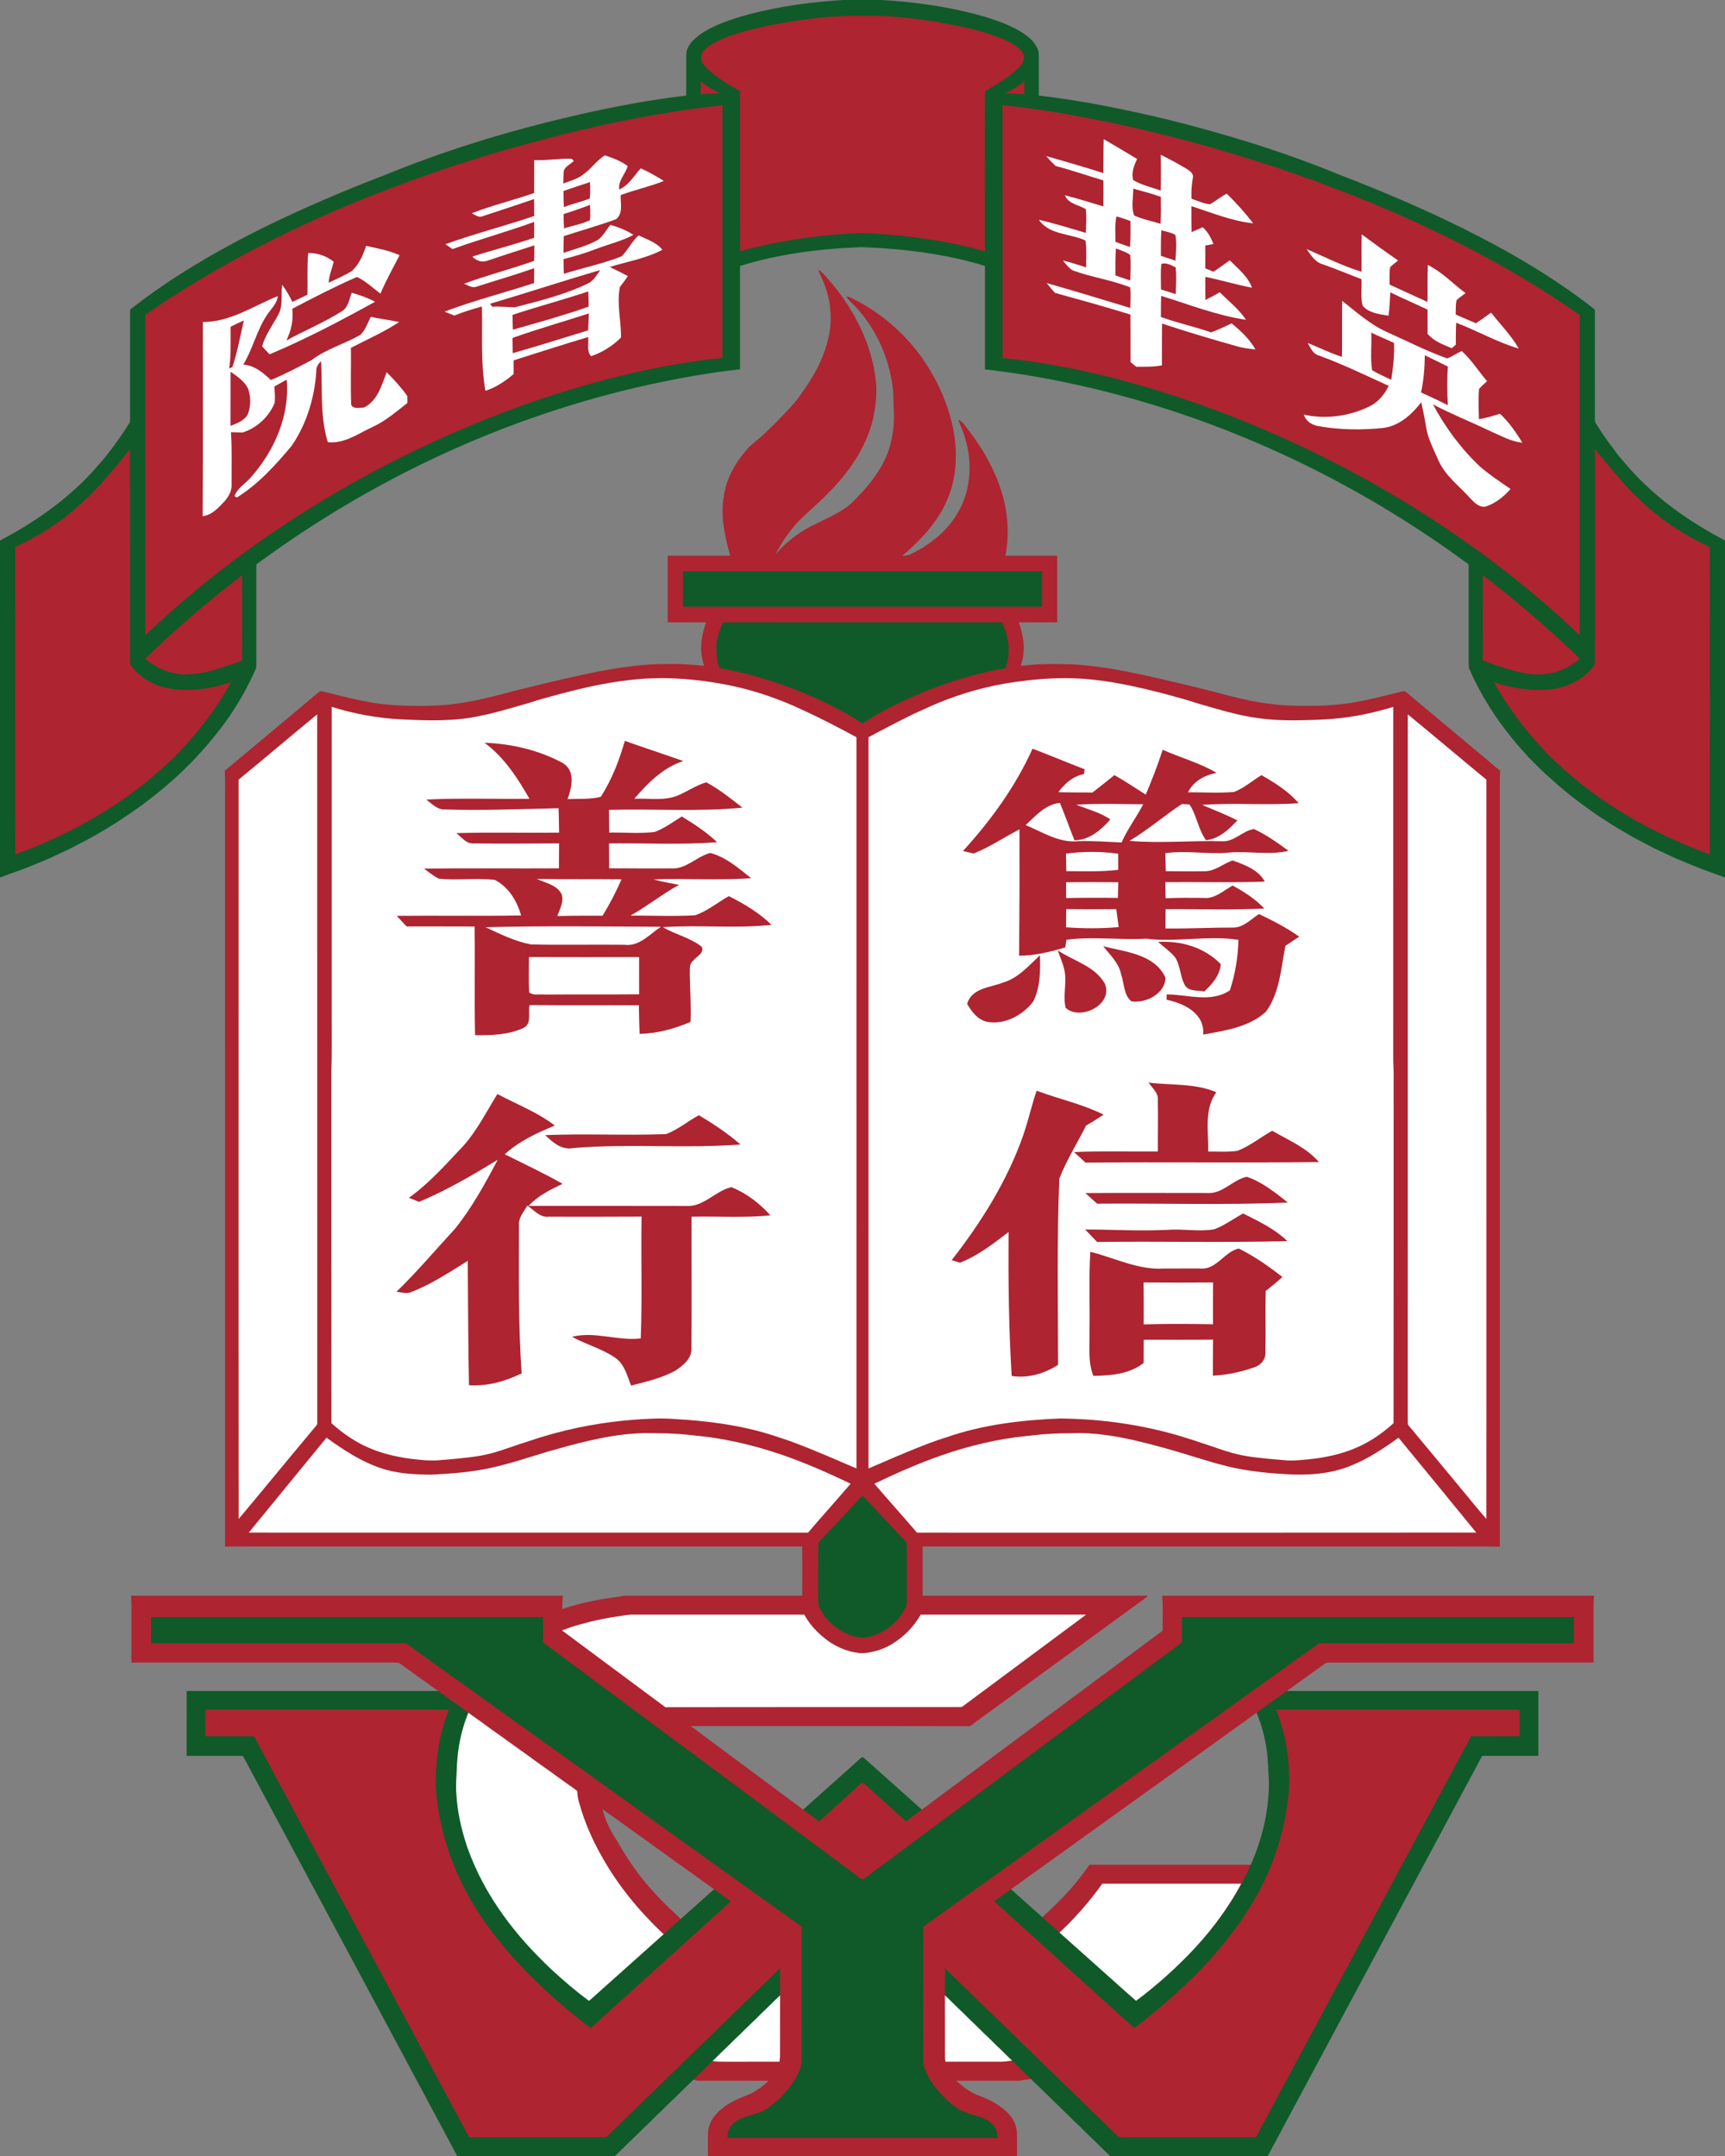 <?xml version="1.0" encoding="utf-8"?>
<!-- Generator: Adobe Illustrator 16.0.0, SVG Export Plug-In . SVG Version: 6.00 Build 0)  -->
<!DOCTYPE svg PUBLIC "-//W3C//DTD SVG 1.1//EN" "http://www.w3.org/Graphics/SVG/1.1/DTD/svg11.dtd">
<svg version="1.1" xmlns="http://www.w3.org/2000/svg" xmlns:xlink="http://www.w3.org/1999/xlink" x="0px" y="0px" width="200px"
	 height="250px" viewBox="0 0 200 250" enable-background="new 0 0 200 250" xml:space="preserve">
<rect x="0" y="0" width="200" height="250" fill="#808080" stroke="none"/>
<g id="Layer_1">
	<g>
		<g>
			<path fill="#AE2431" d="M72.352,185.027h60.742c-0.498,0.479-1.099,0.836-1.646,1.257c-6.087,4.446-12.173,8.896-18.259,13.341
				c-0.258,0.176-0.484,0.406-0.771,0.533c-11.421-0.027-22.846,0.003-34.269-0.016c-0.725-0.037-1.399,0.272-2.074,0.49
				c-1.257,0.457-2.452,1.102-3.487,1.952c-0.773,0.656-1.504,1.394-1.994,2.289c-0.557,0.937-0.857,2.017-0.902,3.101
				c-0.076,1.647,0.516,3.252,1.332,4.657c0.586,0.903,1.095,1.854,1.686,2.754c1.546,2.462,3.518,4.626,5.654,6.585
				c1.942,1.95,4.036,3.776,6.4,5.2c1.586,0.959,3.308,1.315,5.079,1.86c0.254,0.076,0.493,0.051,0.755,0.1
				c6.11-0.005,12.221-0.011,18.333,0.003c0.204-0.026,0.4,0.014,0.6-0.04c1.426-0.423,2.816-0.585,4.134-1.273
				c2.62-1.37,4.917-3.278,7.024-5.334c0.566-0.594,1.207-1.113,1.771-1.709c1.429-1.387,2.728-2.909,3.858-4.547
				c7.025-0.006,14.052-0.004,21.078,0c-1.211,3.138-2.955,6.055-5.023,8.701c-3.028,3.879-6.669,7.237-10.539,10.262
				c-0.548,0.437-1.152,0.796-1.739,1.18c-2.276,1.432-4.649,2.736-7.179,3.664c-1.113,0.415-2.25,0.771-3.408,1.033
				c-0.406,0.095-0.826,0.093-1.23,0.199H80.864c-0.464-0.137-0.935-0.238-1.405-0.348c-3.125-0.808-6.076-2.186-8.835-3.846
				c-1.084-0.676-2.196-1.32-3.187-2.133c-3.313-2.614-6.454-5.471-9.176-8.704c-1.957-2.334-3.691-4.87-5.031-7.61
				c-0.342-0.665-0.604-1.365-0.911-2.046c-0.557-1.431-1.034-2.894-1.371-4.394c-0.374-1.58-0.562-3.194-0.756-4.804v-0.028
				c0.038-0.603,0.063-1.205,0.086-1.81c0.146-3.431,1.093-6.849,2.879-9.792c1.248-2.09,2.914-3.917,4.836-5.404
				c1.73-1.362,3.686-2.418,5.725-3.235c2.595-1.03,5.339-1.658,8.11-1.972C72.006,185.12,72.178,185.07,72.352,185.027z"/>
		</g>
	</g>
</g>
<g id="Layer_2">
	<path fill="#FFFFFF" d="M109.521,231.25c1.961-0.47,3.83-0.721,5.631-1.62c0.608-0.34,1.209-0.688,1.81-1.03
		c1.08-0.67,2.14-1.39,3.14-2.18c0.812-0.59,1.551-1.27,2.312-1.93c2.007-1.82,3.817-3.86,5.387-6.061c5.37-0.01,10.74,0,16.11,0
		c-1.67,3.131-3.84,5.98-6.311,8.53c-0.721,0.71-1.41,1.44-2.17,2.11c-1.261,1.17-2.609,2.25-3.971,3.31
		c-1.37,1.03-2.76,2.04-4.229,2.931c-0.771,0.51-1.592,0.92-2.4,1.359c-0.87,0.38-1.721,0.79-2.62,1.09
		c-1.46,0.521-2.97,0.87-4.489,1.12c-0.58,0.07-1.15,0.2-1.729,0.19c-9.671,0-19.33,0-29,0c-1.26-0.012-2.53,0.02-3.8-0.012
		c-1.14-0.108-2.28-0.34-3.4-0.59c-0.7-0.17-1.4-0.35-2.08-0.6c-0.94-0.28-1.82-0.7-2.71-1.09c-2.42-1.16-4.62-2.721-6.77-4.32
		c-1.36-1.061-2.71-2.15-3.99-3.32c-0.83-0.72-1.58-1.51-2.36-2.279c-2.94-3.051-5.46-6.551-7.16-10.439
		c-0.17-0.41-0.33-0.811-0.5-1.22c-1.01-2.681-1.58-5.54-1.55-8.41c0.11-1.351,0.08-2.72,0.34-4.06c0.44-2.642,1.46-5.211,3.11-7.33
		c0.35-0.41,0.69-0.842,1.04-1.24c1.09-1.131,2.3-2.15,3.63-2.971c0.7-0.471,1.45-0.819,2.18-1.221c0.47-0.229,0.95-0.41,1.42-0.619
		c0.59-0.271,1.21-0.439,1.81-0.671c0.77-0.27,1.56-0.438,2.34-0.659c1.05-0.24,2.1-0.461,3.17-0.601
		c0.57-0.069,1.14-0.21,1.72-0.188c17.5,0,34.99-0.012,52.49,0c-4.78,3.56-9.56,7.108-14.34,10.658
		c-0.14,0.092-0.32,0.03-0.47,0.062c-11.26,0-22.53-0.011-33.8,0.01c-1.66,0.17-3.27,0.681-4.76,1.42c-2.23,1.12-4.2,2.94-5.12,5.29
		c-0.53,1.43-0.72,3.05-0.24,4.521c0.59,2.108,1.48,4.14,2.56,6.039c1.83,3.301,4.24,6.239,6.96,8.84
		c1.01,0.931,2.04,1.841,3.16,2.641c0.68,0.561,1.43,1.029,2.16,1.521c0.5,0.328,1.04,0.608,1.56,0.92
		c1.58,0.93,3.144,1.395,5,1.848c0.81,0.24,1.62,0.29,2.48,0.25"/>
</g>
<g id="Layer_3">
	<g>
		<path fill="#AE2431" d="M94.876,31.32h0.125c0.435,0.369,0.805,0.81,1.182,1.237c2.465,2.86,4.353,6.285,5.117,10.003
			c0.151,0.847,0.29,1.699,0.31,2.561c0.004,2.22-0.474,4.451-1.468,6.441c-0.902,1.915-2.216,3.606-3.654,5.147
			c-0.711,0.716-1.409,1.447-2.175,2.105c-0.517,0.442-0.995,0.925-1.489,1.391c-1.209,1.175-2.127,2.606-2.93,4.079
			c1.185-1.365,2.635-2.503,4.247-3.321c1.414-0.69,2.874-1.319,4.151-2.252c0.677-0.544,1.251-1.201,1.844-1.834
			c1.405-1.562,2.594-3.379,3.124-5.433c0.349-1.401,0.468-2.864,0.345-4.302c-0.037-0.753,0-1.51-0.106-2.258
			c-0.431-3.481-1.966-6.829-4.37-9.39c-0.35-0.363-0.763-0.68-1.019-1.122c0.21,0.009,0.407,0.089,0.595,0.181
			c3.915,1.896,7.236,5.002,9.37,8.795c0.763,1.312,1.368,2.708,1.851,4.146c0.605,1.863,0.969,3.821,0.887,5.785
			c-0.022,1.265-0.246,2.522-0.629,3.727c-0.455,1.331-1.117,2.591-1.969,3.711c-1.027,1.403-2.294,2.609-3.613,3.733
			c0.315-0.02,0.652-0.004,0.94-0.164c1.489-0.716,2.884-1.656,4.026-2.856c1.099-1.139,1.927-2.539,2.393-4.051
			c0.473-1.566,0.564-3.238,0.331-4.854c-0.151-0.882-0.369-1.753-0.683-2.591c-0.162-0.419-0.349-0.827-0.51-1.245
			c0.523,0.163,0.787,0.682,1.112,1.081c1.869,2.429,3.414,5.164,4.166,8.152c0.519,2.127,0.618,4.365,0.194,6.518
			c2.002,0.008,4.004-0.002,6.005,0.004c0.002,2.573,0.002,5.146,0,7.718c-1.483,0.005-2.966-0.006-4.449,0.004
			c0.372,1.099,0.651,2.253,0.556,3.423c-0.037,0.549-0.174,1.084-0.312,1.615c0.628-0.052,1.255-0.132,1.886-0.164
			c1.23-0.065,2.465-0.045,3.698-0.02c3.373,0.136,6.69,0.818,9.976,1.549c2.103,0.48,4.196,0.994,6.291,1.506
			c2.396,0.641,4.801,1.294,7.273,1.571c1.804,0.232,3.626,0.211,5.441,0.187c1.205-0.039,2.41-0.136,3.603-0.312
			c2-0.315,3.96-0.831,5.922-1.32c0.154-0.028,0.335-0.106,0.479-0.003c0.393,0.28,0.744,0.614,1.117,0.922
			c2.726,2.274,5.444,4.556,8.17,6.83c0.569,0.471,1.123,0.964,1.709,1.419v0.024c-0.065,1.001-0.037,2.004-0.041,3.007
			c0,28.982,0,57.965,0,86.948c-2.293-0.062-4.586-0.012-6.879-0.027c-20.014,0-40.026-0.002-60.039,0c-0.004,1.867,0,3.732,0,5.6
			c-0.006,0.609,0.029,1.221-0.025,1.83c-0.042,0.184-0.143,0.35-0.229,0.518c-0.785,1.385-1.953,2.541-3.308,3.373
			c-0.95,0.582-2.034,0.914-3.138,1.041h-0.564c-1.588-0.148-3.096-0.844-4.298-1.879c-0.941-0.779-1.75-1.729-2.295-2.828
			c-0.134-0.304-0.092-0.654-0.11-0.973c0.01-2.227,0.006-4.453,0.004-6.68c-21.066-0.002-42.132,0-63.199-0.002
			c-1.239,0.01-2.48-0.022-3.719,0.024c-0.002-28.995,0-57.989-0.001-86.984c-0.008-0.991,0.034-1.982-0.04-2.971v-0.022
			c0.467-0.359,0.909-0.749,1.361-1.125c2.841-2.373,5.678-4.75,8.518-7.122c0.373-0.308,0.724-0.642,1.118-0.922
			c0.144-0.104,0.323-0.025,0.479,0.003c1.962,0.489,3.922,1.005,5.922,1.32c1.129,0.167,2.269,0.262,3.41,0.306
			c1.999,0.039,4.007,0.055,5.99-0.226c2.913-0.35,5.712-1.263,8.56-1.926c2.585-0.633,5.174-1.258,7.786-1.772
			c2.785-0.544,5.612-0.955,8.457-0.904c1.326-0.034,2.648,0.066,3.966,0.204c-0.089-0.333-0.17-0.669-0.235-1.008
			c-0.256-1.357,0.035-2.744,0.479-4.03c-1.483-0.01-2.966,0.001-4.449-0.004c-0.001-2.573-0.002-5.146,0-7.718
			c2.413-0.005,4.826,0.003,7.239-0.003c-0.212-0.828-0.443-1.651-0.587-2.494c-0.384-1.763-0.403-3.616,0.043-5.369
			c0.473-1.788,1.488-3.393,2.741-4.738c0.489-0.475,1.04-0.878,1.545-1.335c0.809-0.75,1.599-1.521,2.357-2.321
			c0.664-0.725,1.374-1.416,1.936-2.227c0.655-0.894,1.266-1.821,1.812-2.786c0.885-1.6,1.53-3.35,1.752-5.17
			c0.167-1.639-0.025-3.323-0.613-4.865C95.42,32.517,95.127,31.927,94.876,31.32z"/>
	</g>
	<path fill="#0F5A28" d="M97.82,0h4.36c3.29,0.19,6.57,0.61,9.78,1.36c1.43,0.33,2.84,0.74,4.22,1.26c1.141,0.46,2.28,1,3.221,1.82
		c0.38,0.33,0.68,0.74,0.89,1.19c0.15,0.33,0.14,0.7,0.15,1.05c0,1.47,0,2.93,0,4.4c5.06,0.59,10.05,1.61,15,2.8
		c6.739,1.68,13.399,3.72,19.829,6.37c4.79,1.84,9.521,3.85,14.131,6.12c5.409,2.68,10.68,5.73,15.439,9.47
		c0.141,0.13,0.04,0.35,0.08,0.52c-0.01,3.73,0,7.47,0,11.2c0,0.47-0.04,0.95,0.03,1.42c0.64,1,1.29,2,2.02,2.93
		c0.44,0.62,0.91,1.22,1.42,1.78c2.74,3.27,6.17,5.9,9.86,8.02c0.57,0.35,1.18,0.63,1.75,0.98v39.03h-0.1
		c-1.21-0.47-2.45-0.86-3.65-1.37c-0.75-0.32-1.51-0.61-2.25-0.95c-0.7-0.34-1.41-0.65-2.1-0.98c-0.881-0.46-1.761-0.91-2.62-1.38
		c-0.78-0.47-1.59-0.91-2.36-1.4c-0.88-0.58-1.8-1.12-2.64-1.76c-1.561-1.1-3.061-2.29-4.471-3.58c-0.89-0.76-1.699-1.6-2.52-2.43
		c-0.63-0.71-1.29-1.39-1.87-2.13c-2.03-2.45-3.729-5.16-5.02-8.06c-0.12-0.25-0.11-0.53-0.12-0.8c0-3.81,0-7.62,0-11.43
		c-11.55-8.54-24.601-15.07-38.4-19.05c-5.79-1.66-11.7-2.89-17.68-3.57c-0.01-4,0.01-7.99,0-11.99c-3.94-1.22-8.05-1.81-12.16-2.08
		c-0.91-0.03-1.81-0.14-2.72-0.08c-4.57,0.2-9.14,0.8-13.52,2.16c-0.01,4,0.01,7.99,0,11.98c-3.45,0.38-6.87,0.99-10.27,1.72
		C59,48.13,43.32,55.4,29.72,65.45c0,3.8,0,7.59,0,11.39c-0.02,0.25,0.02,0.52-0.08,0.76c-0.68,1.52-1.45,3-2.35,4.4
		c-0.96,1.57-2.1,3.01-3.28,4.41c-0.77,0.86-1.54,1.74-2.38,2.54c-0.66,0.7-1.41,1.32-2.12,1.96c-0.65,0.6-1.36,1.12-2.04,1.68
		c-1.56,1.21-3.2,2.32-4.88,3.36c-0.66,0.38-1.32,0.77-1.97,1.15c-0.79,0.42-1.58,0.82-2.37,1.24c-0.65,0.33-1.34,0.62-2.01,0.95
		c-0.8,0.39-1.64,0.7-2.46,1.05c-1.21,0.52-2.47,0.9-3.68,1.38H0V62.7c0.16-0.12,0.34-0.21,0.52-0.3c3.08-1.65,6-3.64,8.56-6.04
		c1.12-1.02,2.1-2.17,3.09-3.31c1-1.26,1.93-2.57,2.79-3.93c0.15-0.15,0.1-0.37,0.12-0.56c0-4.07,0-8.14,0-12.2
		c0.03-0.17-0.05-0.39,0.08-0.52c2.38-1.86,4.88-3.57,7.48-5.13c1.68-1.04,3.42-1.98,5.16-2.92c4.35-2.28,8.85-4.3,13.4-6.15
		c1.48-0.61,2.99-1.15,4.47-1.77c7.01-2.8,14.26-4.95,21.62-6.62c4.05-0.91,8.14-1.69,12.27-2.17c0-1.47,0-2.93,0-4.4
		c0.01-0.35,0-0.72,0.15-1.05c0.21-0.45,0.51-0.86,0.9-1.19c0.64-0.56,1.38-1,2.15-1.36c1.34-0.63,2.76-1.06,4.19-1.45
		C90.5,0.71,94.16,0.21,97.82,0z"/>
	<g>
		<g>
			<path fill="#0F5A28" d="M21.64,196.08h33.983c-1.717,2.643-2.556,5.787-2.657,8.919c-0.029,0.961-0.139,1.922-0.063,2.885
				c0.107,2.183,0.601,4.329,1.302,6.392c0.987,2.759,2.385,5.365,4.099,7.74c1.646,2.315,3.577,4.414,5.639,6.362
				c1.393,1.279,2.825,2.521,4.354,3.636c10.358-9.269,20.734-18.517,31.094-27.783c0.18-0.153,0.334-0.348,0.549-0.453
				c0.121-0.058,0.219,0.074,0.31,0.133c8.959,8.014,17.932,16.017,26.895,24.027c1.53,1.351,3.033,2.734,4.578,4.071
				c2.41-1.817,4.672-3.831,6.734-6.036c1.749-1.873,3.32-3.914,4.661-6.098c1.416-2.364,2.589-4.893,3.271-7.57
				c0.342-1.261,0.549-2.556,0.662-3.856c0.065-0.884,0.107-1.772,0.023-2.656c-0.061-1.208-0.09-2.424-0.333-3.612
				c-0.382-2.162-1.179-4.248-2.358-6.102h33.977v7.52c-2.172,0.004-4.342-0.005-6.515,0.004
				c-8.29,15.463-16.575,30.929-24.858,46.396h-18.285c-0.659-0.655-1.344-1.284-1.992-1.948c-0.68-0.614-1.299-1.29-1.977-1.905
				c-1.363-1.356-2.762-2.678-4.125-4.033c-0.693-0.625-1.32-1.319-2.016-1.945c-0.801-0.813-1.644-1.582-2.443-2.396
				c-0.733-0.666-1.404-1.396-2.138-2.062c-0.79-0.81-1.631-1.569-2.422-2.378c-0.718-0.655-1.38-1.368-2.098-2.021
				c-0.791-0.811-1.632-1.569-2.423-2.377c-0.733-0.666-1.403-1.397-2.137-2.063c-0.729-0.751-1.51-1.45-2.242-2.199
				c-0.91-0.854-1.779-1.747-2.688-2.603c-2.781,2.689-5.547,5.396-8.319,8.095c-0.626,0.573-1.199,1.202-1.83,1.771
				c-0.78,0.793-1.605,1.541-2.382,2.336c-0.771,0.709-1.489,1.473-2.26,2.182c-0.749,0.771-1.551,1.488-2.3,2.259
				c-0.736,0.677-1.423,1.403-2.159,2.082c-0.77,0.79-1.591,1.528-2.361,2.317c-0.771,0.709-1.489,1.473-2.26,2.182
				c-0.708,0.732-1.47,1.41-2.18,2.141c-0.899,0.842-1.759,1.726-2.657,2.569h-18.28c-7.913-14.806-15.856-29.597-23.777-44.397
				c-0.366-0.664-0.704-1.344-1.083-2c-2.171-0.006-4.343,0-6.514-0.002L21.64,196.08L21.64,196.08z M51.524,242.477
				c0.95,1.787,1.927,3.56,2.853,5.356"/>
		</g>
	</g>
</g>
<g id="Layer_4">
	<g>
		<path fill="#AE2431" d="M88.497,3.1c3.235-0.668,6.516-1.17,9.823-1.258c1.266-0.002,2.534-0.008,3.801,0.004
			c1.992,0.079,3.977,0.3,5.945,0.605c1.885,0.335,3.771,0.66,5.615,1.185c1.274,0.376,2.56,0.779,3.719,1.445
			c0.486,0.307,0.99,0.654,1.254,1.186c0.166,0.413,0.011,0.881-0.247,1.221c-0.634,0.818-1.511,1.39-2.354,1.967
			c-0.603,0.395-1.225,0.759-1.848,1.12c-0.016,6.185,0.001,12.369-0.008,18.554c-0.631-0.149-1.252-0.327-1.879-0.485
			c-2.678-0.632-5.402-1.054-8.139-1.339c-1.854-0.153-3.718-0.35-5.581-0.219c-3.408,0.187-6.803,0.638-10.134,1.38
			c-0.898,0.18-1.773,0.452-2.664,0.663c-0.01-6.185,0.004-12.37-0.007-18.555c-1.347-0.792-2.735-1.568-3.85-2.68
			c-0.319-0.331-0.667-0.729-0.664-1.216c-0.045-0.246,0.081-0.469,0.211-0.664c0.473-0.637,1.202-1.003,1.898-1.343
			C85.019,3.937,86.76,3.488,88.497,3.1z"/>
		<path fill="#AE2431" d="M59.855,17.019c7.832-2.197,15.812-3.932,23.903-4.822c0.002,9.771,0.002,19.543,0,29.313
			c-3.045,0.279-6.062,0.806-9.052,1.436c-6.272,1.358-12.414,3.29-18.371,5.673c-6.211,2.48-12.231,5.442-17.985,8.854
			c-6.79,4.022-13.213,8.676-19.085,13.953c-0.823,0.725-1.604,1.494-2.422,2.224c-0.007-12.375-0.002-24.75-0.002-37.125
			c5.326-3.741,11.017-6.943,16.88-9.761c2.556-1.216,5.141-2.372,7.764-3.437c1.482-0.62,2.99-1.176,4.489-1.751
			c1.678-0.663,3.396-1.221,5.094-1.828c1.287-0.454,2.594-0.848,3.892-1.268C56.578,17.945,58.223,17.504,59.855,17.019z"/>
		<path fill="#AE2431" d="M116.241,12.192c2.731,0.277,5.448,0.695,8.153,1.175c5.285,0.946,10.519,2.175,15.686,3.633
			c1.592,0.472,3.195,0.902,4.773,1.423c1.123,0.355,2.246,0.72,3.371,1.073c1.393,0.489,2.784,0.976,4.178,1.463
			c1.584,0.595,3.166,1.203,4.746,1.812c9.117,3.654,17.957,8.105,26.011,13.755c0,12.373,0.004,24.747-0.002,37.12
			c-1.44-1.322-2.865-2.662-4.358-3.925c-5.984-5.132-12.494-9.646-19.355-13.525c-8.394-4.75-17.312-8.587-26.563-11.315
			c-5.437-1.594-10.997-2.8-16.639-3.367C116.238,31.739,116.239,21.966,116.241,12.192z"/>
		<path fill="#AE2431" d="M13.114,54.474c0.655-0.813,1.358-1.59,1.96-2.443c0.014,8.204,0.002,16.408,0.006,24.611
			c0.021,0.153-0.021,0.342,0.076,0.481c0.769,1.067,1.867,1.897,3.108,2.338c1.695,0.631,3.557,0.645,5.331,0.409
			c1.076-0.159,2.134-0.427,3.169-0.756c-0.9,1.687-1.985,3.27-3.141,4.791c-1.491,1.877-3.087,3.684-4.903,5.255
			c-2.775,2.528-5.899,4.658-9.2,6.439c-2.487,1.368-5.101,2.492-7.757,3.486C1.76,87.207,1.755,75.328,1.765,63.45
			c1.863-0.897,3.665-1.932,5.34-3.146c0.932-0.729,1.864-1.46,2.707-2.292C11.01,56.928,12.066,55.701,13.114,54.474z"/>
		<path fill="#AE2431" d="M184.924,52.032c0.461,0.676,1.024,1.273,1.531,1.914c0.67,0.807,1.348,1.608,2.061,2.379
			c0.797,0.909,1.697,1.717,2.582,2.536c0.691,0.564,1.373,1.142,2.101,1.661c1.591,1.119,3.286,2.082,5.036,2.929
			c0.012,11.878,0.006,23.756,0.004,35.634c-2.567-0.955-5.086-2.05-7.502-3.342c-3.443-1.842-6.7-4.056-9.581-6.698
			c-1.726-1.502-3.247-3.222-4.675-5.005c-1.194-1.563-2.317-3.188-3.244-4.926c1.242,0.402,2.521,0.692,3.82,0.83
			c1.957,0.201,4.043,0.008,5.773-0.994c0.809-0.505,1.588-1.126,2.072-1.961c0.041-4.396,0.006-8.793,0.018-13.189
			C184.923,59.877,184.914,55.955,184.924,52.032z"/>
		<path fill="#AE2431" d="M81.24,9.442c0.702,0.535,1.448,1.018,2.25,1.392c-0.751-0.004-1.5,0.036-2.247,0.089
			C81.238,10.429,81.238,9.936,81.24,9.442z"/>
		<path fill="#AE2431" d="M118.759,9.443c0.002,0.493,0.001,0.986,0,1.479c-0.749-0.047-1.498-0.093-2.248-0.089
			C117.313,10.461,118.057,9.977,118.759,9.443z"/>
		<path fill="#AE2431" d="M16.833,76.38c3.551-3.443,7.302-6.683,11.239-9.678c0.022,3.289-0.003,6.579,0.013,9.869
			c-0.671,0.283-1.363,0.514-2.057,0.733c-1.585,0.548-3.251,0.977-4.941,0.884C19.52,78.08,18.013,77.405,16.833,76.38z"/>
		<path fill="#AE2431" d="M171.927,66.704c3.222,2.445,6.308,5.068,9.278,7.812c0.662,0.615,1.327,1.228,1.959,1.874
			c-1.137,0.969-2.55,1.639-4.046,1.771c-2.024,0.227-3.979-0.468-5.87-1.088c-0.441-0.175-0.909-0.285-1.332-0.504
			C171.93,73.28,171.907,69.992,171.927,66.704z"/>
	</g>
	<path fill="#105A29" d="M79.18,66.24c13.88,0,27.759-0.001,41.638,0c0.002,1.373,0.002,2.746,0,4.119
		c-13.879,0-27.758,0.001-41.638,0C79.179,68.986,79.179,67.613,79.18,66.24z"/>
	<path fill="#105A29" d="M83.832,72.165c10.78-0.009,21.559-0.005,32.339-0.002c0.474,1.011,0.819,2.108,0.774,3.237
		c0.027,0.706-0.15,1.395-0.34,2.068c-3.31,0.584-6.541,1.56-9.652,2.824c-2.414,1.007-4.778,2.161-6.958,3.611
		c-1.509-1.028-3.135-1.869-4.778-2.659c-3.76-1.75-7.737-3.05-11.822-3.777c-0.289-0.921-0.396-1.893-0.321-2.855
		C83.177,73.758,83.472,72.942,83.832,72.165z"/>
	<g>
		<path fill="#FFFFFF" d="M62.894,81.03c4.801-1.364,9.74-2.537,14.767-2.385c4.176,0.161,8.351,0.888,12.267,2.367
			c1.016,0.368,2.01,0.791,2.987,1.253c2.175,0.976,4.288,2.086,6.384,3.22c0.004,28.264,0,56.529,0.002,84.792
			c-2.313-0.996-4.62-2.008-6.973-2.905c-0.99-0.388-2.01-0.687-3.015-1.028c-3.598-1.117-7.36-1.593-11.111-1.8
			c-1.472-0.128-2.951-0.034-4.422,0.06c-3.644,0.252-7.26,0.912-10.76,1.957c-0.906,0.262-1.789,0.594-2.692,0.864
			c-1.492,0.5-2.97,1.075-4.525,1.354c-1.684,0.291-3.388,0.421-5.09,0.557c-1.116,0.072-2.229-0.086-3.335-0.211
			c-1.523-0.227-3.041-0.579-4.463-1.18c-1.663-0.684-3.156-1.723-4.487-2.92c-0.019-13.596-0.002-27.189-0.008-40.784
			c0.07-2,0.03-4,0.04-6c0-12.091,0.001-24.182-0.001-36.273c2.606,0.808,5.308,1.309,8.034,1.447
			c3.103,0.147,6.259,0.262,9.31-0.433c1.713-0.339,3.38-0.865,5.059-1.336C61.546,81.461,62.208,81.207,62.894,81.03z"/>
		<path fill="#FFFFFF" d="M118.941,78.92c2.055-0.238,4.129-0.359,6.197-0.236c3.36,0.187,6.657,0.932,9.906,1.774
			c0.96,0.255,1.915,0.53,2.87,0.804c1.024,0.355,2.078,0.617,3.117,0.926c1.563,0.452,3.149,0.85,4.765,1.072
			c2.111,0.314,4.254,0.295,6.383,0.221c2.176-0.055,4.356-0.269,6.483-0.755c0.968-0.215,1.927-0.471,2.877-0.757
			c-0.004,13.531,0.001,27.063-0.003,40.592c-0.005,0.693,0.051,1.386,0.043,2.08c-0.01,13.462,0.008,26.923-0.01,40.386
			c-1.193,1.082-2.523,2.024-3.99,2.699c-1.84,0.854-3.85,1.291-5.86,1.491c-0.8,0.076-1.604,0.167-2.409,0.134
			c-1.619-0.142-3.244-0.25-4.848-0.519c-1.084-0.181-2.141-0.495-3.177-0.856c-1.945-0.651-3.88-1.336-5.866-1.854
			c-4.07-1.071-8.277-1.597-12.482-1.642c-4.468,0.18-8.972,0.707-13.213,2.184c-1.274,0.385-2.513,0.88-3.75,1.374
			c-1.77,0.722-3.522,1.483-5.279,2.239c0.003-28.264,0-56.527,0.002-84.792c1.76-0.952,3.535-1.874,5.335-2.747
			c1.266-0.573,2.522-1.175,3.829-1.65C112.779,79.972,115.842,79.261,118.941,78.92z"/>
		<path fill="#FFFFFF" d="M36.775,82.835c0.012,27.403-0.001,54.806,0.007,82.208c0,0.074-0.021,0.15-0.069,0.212
			c-1.528,1.808-3.023,3.644-4.539,5.459c-1.505,1.804-2.987,3.626-4.505,5.418c-0.021-15.337-0.003-30.675-0.009-46.012
			c0.001-13.238-0.003-26.475,0.002-39.713C30.712,87.898,33.725,85.344,36.775,82.835z"/>
		<path fill="#FFFFFF" d="M163.223,82.835c3.053,2.506,6.065,5.062,9.113,7.574c0.008,18.331,0.001,36.661,0.003,54.991
			c-0.004,10.244,0.009,20.486-0.005,30.73c-1.039-1.181-2.014-2.417-3.025-3.62c-2.004-2.409-3.996-4.829-6.006-7.233
			c-0.113-0.129-0.063-0.328-0.084-0.476C163.223,137.479,163.217,110.158,163.223,82.835z"/>
		<path fill="#FFFFFF" d="M73.822,166.214c1.159-0.08,2.318-0.011,3.478-0.006c1.029,0.038,2.06,0.101,3.082,0.229
			c0.832,0.1,1.669,0.164,2.497,0.302c3.474,0.547,6.873,1.526,10.137,2.827c1.906,0.744,3.767,1.6,5.612,2.479
			c-1.632,1.901-3.311,3.765-4.938,5.67c-18.063,0.011-36.125,0.001-54.188,0.004c-3.552-0.006-7.104,0.011-10.656-0.008
			c2.997-3.673,6.009-7.333,9.009-11.002c1.943,1.394,3.971,2.748,6.255,3.515c1.881,0.658,3.896,0.752,5.872,0.771
			c2.377-0.118,4.766-0.29,7.092-0.824c2.127-0.473,4.194-1.174,6.28-1.799C66.778,167.391,70.247,166.419,73.822,166.214z"/>
		<path fill="#FFFFFF" d="M124.26,166.189c2.516-0.097,5.02,0.301,7.463,0.871c1.955,0.465,3.896,0.992,5.814,1.584
			c2.109,0.643,4.213,1.334,6.388,1.729c1.683,0.298,3.388,0.472,5.093,0.559c2.496,0.162,5.076,0.019,7.428-0.906
			c2.063-0.793,3.916-2.033,5.701-3.316c3.008,3.664,6.016,7.329,9.013,11.001c-17.54,0.022-35.08,0.003-52.619,0.01
			c-4.077-0.003-8.154,0.007-12.231-0.004c-1.625-1.907-3.309-3.765-4.936-5.67c2.176-1.053,4.387-2.034,6.652-2.88
			c3.115-1.173,6.354-2.04,9.652-2.499c0.674-0.083,1.348-0.149,2.022-0.228C121.212,166.256,122.736,166.193,124.26,166.189z"/>
	</g>
	<path fill="#105A29" d="M99.998,173.407c1.639,1.752,3.279,3.505,4.925,5.251c0.101,0.122,0.251,0.236,0.209,0.423
		c0.024,2.132-0.004,4.267,0.013,6.399c0.031,0.449-0.101,0.894-0.326,1.278c-0.889,1.54-2.44,2.688-4.18,3.062
		c-0.251,0.054-0.509,0.09-0.766,0.086c-1.013-0.112-1.986-0.514-2.81-1.109c-0.854-0.594-1.581-1.387-2.028-2.331
		c-0.225-0.481-0.175-1.03-0.177-1.546c0.02-1.997-0.023-3.994,0.019-5.99c0.21-0.326,0.509-0.58,0.77-0.865
		C97.091,176.508,98.562,174.973,99.998,173.407z"/>
	<g>
		<path fill="#AE2431" d="M23.801,198.241c9.415,0,18.831-0.003,28.246,0.002c-0.654,1.67-1.118,3.416-1.328,5.198
			c-0.136,1.035-0.172,2.078-0.202,3.119c-0.033,1.047,0.151,2.084,0.288,3.119c0.296,1.812,0.723,3.604,1.337,5.334
			c1.024,2.961,2.544,5.734,4.372,8.273c1.387,1.917,2.93,3.722,4.591,5.408c0.217,0.25,0.45,0.484,0.701,0.701
			c2.086,2.078,4.335,3.989,6.675,5.775c10.221-9.234,20.423-18.49,30.639-27.73c0.27-0.237,0.501-0.521,0.803-0.721
			c0.273,0.07,0.472,0.299,0.687,0.471c7.092,6.429,14.189,12.85,21.285,19.274c3.211,2.9,6.407,5.816,9.627,8.706
			c2.35-1.804,4.613-3.727,6.715-5.814c0.236-0.215,0.472-0.438,0.682-0.68c2.083-2.119,3.988-4.419,5.605-6.914
			c1.015-1.576,1.93-3.224,2.64-4.961c0.208-0.447,0.384-0.906,0.542-1.373c0.829-2.203,1.342-4.515,1.631-6.848
			c0.208-1.305,0.159-2.631,0.074-3.943c-0.146-2.191-0.655-4.353-1.458-6.396c9.416-0.005,18.831-0.002,28.247-0.001
			c0.002,1.025,0.002,2.052,0,3.078c-1.878,0.005-3.756-0.004-5.633,0.003c-8.021,14.93-16.026,29.866-24.043,44.8
			c-0.297,0.57-0.619,1.13-0.904,1.709c-5.193,0.023-10.387-0.003-15.581,0.014c-0.354,0.082-0.54-0.283-0.771-0.472
			c-0.492-0.442-0.949-0.919-1.42-1.381c-0.688-0.618-1.308-1.308-1.998-1.922c-0.666-0.696-1.391-1.33-2.06-2.021
			c-0.313-0.315-0.653-0.6-0.962-0.918c-0.689-0.711-1.434-1.366-2.12-2.08c-0.63-0.556-1.188-1.186-1.815-1.745
			c-0.519-0.496-1.006-1.021-1.543-1.496c-0.75-0.771-1.55-1.489-2.302-2.258c-0.671-0.596-1.267-1.269-1.937-1.865
			c-0.497-0.488-0.985-0.988-1.502-1.457c-0.748-0.772-1.551-1.487-2.301-2.26c-0.67-0.597-1.271-1.264-1.938-1.861
			c-0.756-0.777-1.565-1.5-2.321-2.277c-0.687-0.62-1.313-1.302-2-1.921c-0.664-0.696-1.39-1.33-2.059-2.021
			c-0.315-0.312-0.634-0.621-0.967-0.91c-0.011-0.002-0.035-0.002-0.046-0.002c-0.651,0.574-1.246,1.207-1.872,1.808
			c-0.49,0.43-0.925,0.916-1.399,1.36c-0.568,0.498-1.065,1.07-1.63,1.57c-0.561,0.533-1.088,1.1-1.666,1.614
			c-0.707,0.733-1.471,1.409-2.18,2.142c-0.729,0.656-1.391,1.383-2.12,2.039c-0.714,0.74-1.485,1.422-2.201,2.16
			c-0.533,0.48-1.03,0.997-1.541,1.498c-0.649,0.577-1.229,1.227-1.877,1.803c-0.693,0.721-1.445,1.381-2.14,2.101
			c-0.316,0.323-0.667,0.612-0.981,0.938c-0.622,0.646-1.302,1.23-1.918,1.881c-0.559,0.521-1.103,1.057-1.643,1.597
			c-0.542,0.471-1.018,1.009-1.546,1.493c-0.583,0.524-1.1,1.115-1.69,1.631c-1.088,1.087-2.206,2.145-3.304,3.221
			c-5.296,0.012-10.593,0.012-15.889,0c-0.926-1.798-1.903-3.57-2.853-5.355c-7.147-13.32-14.294-26.641-21.44-39.961
			c-0.216-0.397-0.423-0.803-0.65-1.194c-1.878-0.007-3.756,0.002-5.633-0.003C23.799,200.293,23.798,199.268,23.801,198.241z"/>
	</g>
</g>
<g id="Layer_5">
	<g id="Layer_7">
		<g>
			<g>
				<path fill="#FFFFFF" d="M127.965,16.137c1.303,0.746,2.59,1.524,3.879,2.299c-0.373,0.757-0.688,1.588-0.465,2.442
					c0.979,0.604,2.135,0.815,3.197,1.229c0.042-1.387,0.025-2.772,0.008-4.159c1.066,0.526,2.113,1.095,3.13,1.711
					c0.304,0.216,0.71,0.538,0.585,0.968c-0.139,0.798-0.191,1.607-0.16,2.418c0.715,0.227,1.411,0.588,2.17,0.638
					c0.648-0.392,1.246-0.865,1.91-1.231c1.112,1.067,2.139,2.221,3.075,3.443c-2.481-0.263-4.8-1.239-7.159-1.987
					c-0.006,1.001-0.012,2.005,0.016,3.005c0.434-0.18,0.857-0.368,1.285-0.563c0.609,0.511,0.973,1.226,1.256,1.955
					c-0.238,0.038-0.713,0.122-0.951,0.161c0.003,0.884,0,1.766,0.003,2.65c0.315,0.128,0.635,0.258,0.954,0.388
					c0.646-0.415,1.256-0.882,1.882-1.322c0.948,0.968,2.104,1.855,2.576,3.175c-1.822-0.338-3.597-0.887-5.41-1.256
					c-0.006,0.896-0.006,1.791,0.008,2.687c0.563-0.282,1.12-0.585,1.669-0.901c1.029,1.049,2.225,1.952,3.04,3.194
					c-3.386-0.496-6.585-1.769-9.838-2.775c-0.026,0.818-0.03,1.636-0.026,2.454c1.909,0.677,3.897,1.117,5.816,1.78
					c0.813-0.3,1.598-0.668,2.376-1.046c1.067,0.86,2.08,1.822,2.767,3.022c-0.695-0.072-1.392-0.149-2.064-0.341
					c-2.939-0.823-5.862-1.697-8.762-2.653c-0.025,1.613-0.006,3.228-0.015,4.841c-0.985,0.194-1.987,0.161-2.983,0.164
					c-0.221-0.181-0.438-0.363-0.657-0.544c-0.002-1.835,0.014-3.674-0.011-5.509c-2.903-0.894-5.832-1.709-8.76-2.519
					c-0.326-0.371-0.652-0.745-0.957-1.134c3.245,0.924,6.473,1.91,9.7,2.887c0.022-0.796,0.083-1.598-0.017-2.388
					c-2.157-0.859-4.498-1.17-6.678-1.972c-0.459-0.285-0.781-0.74-1.131-1.139c0.918,0.205,1.809,0.521,2.709,0.79
					c-0.011-1.034,0.072-2.077-0.072-3.105c-1.776-0.844-4.189-0.624-5.412-2.407c1.836,0.419,3.635,0.983,5.443,1.514
					c0.035-0.909,0.104-1.827,0-2.736c-0.811-0.538-1.994-0.58-2.432-1.619c1.502,0.377,2.982,0.837,4.467,1.289
					c0.014-1.004,0.014-2.008,0.006-3.012c-1.851-0.557-3.681-1.191-5.552-1.68c-0.374-0.369-0.743-0.74-1.075-1.146
					c2.209,0.638,4.428,1.268,6.621,1.975C127.948,18.76,127.92,17.448,127.965,16.137z M131.395,21.876
					c0,1.023-0.273,2.146,0.106,3.114c0.97,0.443,2.035,0.632,3.05,0.962c0.064-1.04,0.055-2.082,0.039-3.125
					C133.543,22.444,132.462,22.176,131.395,21.876z M129.32,28.04c0.561,0.205,1.123,0.413,1.691,0.604
					c0.086-1.004,0.069-2.008,0.059-3.014c-0.538-0.194-1.073-0.396-1.627-0.532C129.227,26.063,129.34,27.062,129.32,28.04z
					 M134.652,26.704c-0.068,0.983-0.057,1.974-0.055,2.961c0.565,0.178,1.125,0.374,1.688,0.565
					c0.053-0.995,0.177-2.01-0.011-2.994C135.775,26.953,135.202,26.851,134.652,26.704z M129.324,31.936
					c0.57,0.205,1.145,0.402,1.725,0.585c0.025-0.981,0.083-1.968-0.005-2.947c-0.483-0.383-1.104-0.532-1.659-0.771
					C129.301,29.846,129.314,30.891,129.324,31.936z M134.639,30.619c-0.086,0.979-0.033,1.963-0.033,2.944
					c0.568,0.178,1.137,0.357,1.705,0.538c0.043-1.029,0.111-2.068-0.004-3.098C135.792,30.771,135.213,30.389,134.639,30.619z"/>
			</g>
			<g>
				<path fill="#FFFFFF" d="M67.731,20.144c0.871-0.63,1.481-1.569,2.404-2.13c0.917,0.316,1.866,0.648,2.642,1.248
					c-0.263,0.939-1.12,1.649-0.984,2.714c1.109-0.496,1.714-1.58,2.49-2.451c0.94,0.395,1.819,0.918,2.681,1.456
					c-1.63,0.663-3.358,1.023-5.005,1.642c-0.022,0.929,0.305,2.135-0.532,2.798c-1.991,0.734-4.045,1.295-6.062,1.963
					c-0.03,0.644-0.036,1.289-0.033,1.936c1.348-0.466,2.765-0.796,4.01-1.517c0.604-0.449,0.951-1.153,1.425-1.728
					c0.94,0.258,1.855,0.621,2.673,1.162c-1.395,0.748-2.953,1.092-4.419,1.666c-1.204,0.46-2.435,0.835-3.683,1.143
					c-0.002,0.568,0.008,1.137,0.036,1.702c2.227-0.698,4.531-1.164,6.702-2.026c0.74-0.729,1.178-1.728,1.966-2.427
					c0.959,0.469,2.074,0.793,2.753,1.672c-1.899,1.004-4.06,1.367-6.103,1.985c0.704,0.35,1.414,0.683,2.102,1.063
					c-0.283,0.433-0.59,0.851-0.917,1.253c-0.399,1.955,0.158,3.915,0.119,5.879c-0.976,0.968-2.171,1.716-3.472,2.159
					c-0.535-0.609-0.241-1.491-0.333-2.227c-2.889,0.871-5.765,1.789-8.64,2.704c-0.005,0.529-0.005,1.062-0.003,1.592
					c-0.973,0.82-2.041,1.556-3.266,1.938c-0.583-3.232-0.316-6.516-0.408-9.773c-1.082,0.296-2.154,0.632-3.197,1.048
					c-0.38-0.149-0.763-0.3-1.14-0.452c3.397-1.289,6.935-2.188,10.39-3.313c0.005-0.576,0.008-1.15,0.008-1.725
					c-2.18,0.771-4.403,1.408-6.602,2.115c-0.535,0.244-1.045-0.107-1.52-0.321c2.673-0.981,5.435-1.694,8.119-2.643
					c0.005-0.602,0.017-1.2,0.028-1.8c-1.811,0.571-3.613,1.171-5.416,1.77c-0.66,0.258-1.312,0.022-1.78-0.466
					c2.379-0.763,4.802-1.372,7.167-2.18c0.003-0.612,0.003-1.226,0-1.841c-3.127,1.14-6.338,2.021-9.469,3.149
					c-0.205-0.141-0.618-0.424-0.823-0.565c3.388-1.22,6.885-2.115,10.298-3.269c-0.002-0.655-0.005-1.31-0.014-1.964
					c-1.972,0.683-3.959,1.32-5.939,1.978c-0.469,0.235-0.884-0.155-1.287-0.333c2.365-0.923,4.839-1.514,7.234-2.346
					c0.005-1.27,0.003-2.543,0.005-3.815c1.45,0.063,2.892-0.208,4.342-0.158l0.25,0.244c-0.416,0.455-1.226,0.699-1.181,1.434
					c-0.025,0.396-0.039,0.793-0.039,1.192C66.14,20.956,67.044,20.739,67.731,20.144z M65.328,22.147
					c0,0.622,0.014,1.245,0.047,1.866c0.987-0.388,2.035-0.59,3.011-1.006c0.064-0.63,0.042-1.259,0.022-1.889
					C67.379,21.452,66.351,21.793,65.328,22.147z M65.338,24.829c0,0.555,0.02,1.106,0.061,1.658c0.996-0.333,2.052-0.491,3-0.951
					c0.072-0.593,0.03-1.192,0.011-1.785C67.401,24.147,66.373,24.499,65.338,24.829z M56.815,35.225
					c0.066,0.089,0.197,0.261,0.261,0.347c0.868-0.064,1.73,0.044,2.595,0.063c2.915-0.751,5.862-1.479,8.582-2.803
					c0.602-0.339,0.954-0.963,1.336-1.512C65.313,32.56,61.085,33.966,56.815,35.225z M59.424,36.511
					c0.002,0.571,0.014,1.146,0.039,1.72c2.937-0.829,5.89-1.661,8.768-2.665c0.036-0.591-0.014-1.182-0.028-1.771
					C65.297,34.764,62.333,35.549,59.424,36.511z M59.419,39.187c0.005,0.588,0.014,1.176,0.03,1.764
					c2.931-0.823,5.831-1.758,8.743-2.647c0.022-0.655,0.05-1.31,0.083-1.961C65.328,37.304,62.338,38.142,59.419,39.187z"/>
			</g>
			<path fill="#FFFFFF" d="M157.877,27.172c1.393,1.034,2.795,2.058,4.229,3.034c-0.313,0.252-0.646,0.482-0.929,0.771
				c-0.108,0.668-0.065,1.351-0.065,2.026c1.461,0.672,2.925,1.346,4.392,2.008c0.039-1.428-0.03-2.858,0.044-4.284
				c1.641,0.805,2.917,2.183,4.375,3.267c-0.355,0.267-0.727,0.508-1.051,0.81c-0.105,0.547-0.081,1.109-0.096,1.664
				c0.771,0.36,1.567,0.668,2.347,1.015c0.594-0.394,1.176-0.807,1.756-1.229c1.078,1.378,2.337,2.635,3.208,4.165
				c-2.52-0.74-4.809-2.068-7.254-2.997c-0.042,0.848-0.044,1.699-0.044,2.551c-0.114,0.103-0.345,0.305-0.461,0.407
				c-1.009-0.43-2.093-0.804-2.813-1.678c0.002-0.935,0.002-1.868,0-2.8c-1.438-0.68-2.89-1.312-4.32-1.997
				c-0.06,0.901-0.075,1.808-0.207,2.704c-1.045-0.184-2.287-0.291-3.004-1.168c-0.256-0.992-0.069-2.052-0.137-3.069
				c-1.503-0.576-2.986-1.2-4.503-1.732c-0.887-0.239-1.356-1.079-1.862-1.764c2.109,0.912,4.17,1.969,6.379,2.634
				C157.867,30.064,157.848,28.617,157.877,27.172z"/>
			<path fill="#FFFFFF" d="M40.774,31.445c0.851-0.776,1.328-1.853,1.667-2.934c1.314,0.291,2.653,0.526,3.887,1.081
				c-0.76,1.478-1.566,2.928-2.224,4.456c-0.89-0.663-1.703-1.461-2.72-1.933c-2.548,1.117-5.032,2.393-7.495,3.69
				c0.147,1.272-0.125,2.528-0.682,3.674c2.121-1.156,4.364-2.082,6.408-3.374c0.774-0.433,0.862-1.412,1.176-2.157
				c0.926,0.271,1.844,0.582,2.695,1.045c-3.99,2.199-8.033,4.334-12.231,6.092c-0.299-0.302-0.588-0.615-0.868-0.935
				c0.385-1.316,1.206-2.429,1.855-3.615c0.615-1.073,0.313-2.343,0.469-3.508c0.479,0.607,0.845,1.295,1.192,1.985
				c0.585-0.273,1.165-0.558,1.744-0.84c0.039-1.614-0.058-3.23,0.089-4.839c1.073-0.006,2.121,0.344,2.958,1.021
				c-0.203,0.81-0.543,1.586-0.591,2.429C39.002,32.357,39.923,31.961,40.774,31.445z"/>
			<g>
				<path fill="#FFFFFF" d="M23.517,37.337c3.183,0.017,5.854-1.863,8.695-3.003c-0.086,0.838-0.721,1.42-1.178,2.071
					c-1.25,1.803-1.694,4.01-2.828,5.873c1.314,0.095,2.285,0.929,3.197,1.786c1.627-0.663,3.181-1.501,4.739-2.311
					c1.697-1.316,3.824-1.86,5.656-2.938c0.577-0.565,0.835-1.367,1.187-2.077c1.092,0.244,2.207,0.363,3.297,0.604
					c-1.766,1.165-3.721,2.019-5.596,2.997c0.031,2.208-0.058,4.42,0.036,6.625c0.308,0.513,0.99,0.299,1.478,0.288
					c1.578-0.763,2.052-2.582,2.628-4.09c0.868,0.856,1.688,1.764,2.396,2.762c0.002,0.202,0.008,0.602,0.011,0.804
					c-1.262,0.987-2.484,2.049-3.946,2.737c-1.691,0.768-3.324,2.01-5.282,1.811c-0.935-3.039-0.604-6.261-0.779-9.389
					c-0.347,0.318-0.599,0.721-0.555,1.209c-0.21,3.044-1.12,6.056-2.848,8.587c-1.869,2.24-3.865,4.45-6.361,6.006l-0.28-0.161
					c0.346-0.956,1.336-1.478,1.96-2.243c2.692-3.061,4.472-7.128,4.095-11.263c-0.477,0.261-0.951,0.529-1.428,0.796
					c0.036,0.63,0.111,1.265,0.033,1.896c-0.66,1.622-2.041,2.897-3.708,3.436c-0.452-0.011-0.904-0.022-1.358-0.033
					c0.136,2.013,0.055,4.031,0.075,6.048c0.042,0.709-0.313,1.372-0.762,1.896c-0.721,0.778-1.476,1.649-2.593,1.802
					C23.544,52.354,23.514,44.846,23.517,37.337z M26.739,37.887c-0.022,1.613,0.075,3.238-0.164,4.841
					c0.092-0.041,0.277-0.128,0.369-0.169c0.593-1.764,0.907-3.594,1.333-5.398C27.756,37.382,27.243,37.631,26.739,37.887z
					 M26.736,43.107c-0.011,2.091,0.003,4.182-0.008,6.272c0.763-0.289,1.636-0.603,2.021-1.387
					c0.347-0.915,0.338-1.955,0.033-2.881C28.375,44.222,27.518,43.646,26.736,43.107z"/>
			</g>
			<g>
				<path fill="#FFFFFF" d="M155.618,34.886c1.644,1.295,3.216,2.726,5.146,3.597c2.338,1.043,4.622,2.224,7.032,3.078
					c0.588-0.225,1.104-0.603,1.679-0.859c1.131,1.025,1.951,2.34,2.938,3.499c-0.314,0.297-0.662,0.565-0.932,0.906
					c-0.101,1.159-0.03,2.326-0.015,3.491c0.838-0.108,1.64-0.383,2.446-0.618c1.039,0.962,1.859,2.141,2.587,3.353
					c-1.325-0.128-2.481-0.815-3.683-1.326c-2.213-1.07-4.506-1.969-6.68-3.119c1.45,2.695,3.299,5.202,5.542,7.29
					c1.091,0.92,2.282,1.713,3.458,2.522c-0.793,0.896-1.756,1.681-2.908,2.044c-0.705,0.122-1.278-0.443-1.717-0.915
					c-1.248-1.414-2.855-2.567-3.677-4.314c-0.571-1.322-1.281-2.614-1.503-4.057c-0.146-0.945-0.344-1.883-0.546-2.817
					c-1.079,1.39-2.466,2.668-4.265,2.965c-2.535,0.277-5.123,0.258-7.637-0.191c-0.775-0.128-1.475-0.555-1.719-1.34
					c2.521,0.568,5.249,0.197,7.57-0.932c1.033-0.471,1.783-1.4,2.275-2.401c-2.712-1.236-5.396-2.542-8.201-3.558
					c-0.639-0.202-0.862-0.909-1.205-1.413c1.338,0.513,2.615,1.184,3.99,1.603C155.621,39.209,155.584,37.046,155.618,34.886z
					 M158.984,38.571c0.068,1.45-0.123,2.925,0.1,4.358c0.709,0.425,1.479,0.743,2.221,1.115c0.217-1.417,0.383-2.843,0.322-4.278
					C160.753,39.354,159.855,38.992,158.984,38.571z M165.198,41.191c-0.021,1.447-0.125,2.897-0.443,4.314
					c1.042,0.477,2.085,0.957,3.111,1.48c-0.08-1.491-0.107-2.986,0.006-4.475C166.986,42.06,166.088,41.632,165.198,41.191z"/>
			</g>
		</g>
	</g>
	<g id="Layer_8">
		<g>
			<g>
				<path fill="#AE2431" d="M119.717,86.814c2.025,0.771,4.021,1.613,6.042,2.392c-0.021,0.138-0.063,0.417-0.087,0.559
					c-1.271,0.229-2.208,1.092-2.967,2.092c1.316,0.037,2.638,0.033,3.954,0.042c0.858-0.663,1.708-1.337,2.55-2.021
					c1.242,0.704,2.43,1.496,3.633,2.263c0.721-1.708,1.387-3.438,1.963-5.2c2.07,0.925,4.291,1.517,6.25,2.679
					c-1.404,0.275-2.646,0.934-3.322,2.25c1.789-0.008,3.58,0.121,5.358-0.042c1.158-0.454,2.112-1.3,3.163-1.95
					c1.563,0.904,3.129,1.867,4.313,3.254c-3.729,0.279-7.475-0.075-11.199,0.2c1.371,0.583,2.763,1.121,4.092,1.796
					c-0.971,1.059-2.139,2.133-3.629,2.304c-0.913-1.25-1.063-2.871-1.921-4.154c-0.222-0.013-0.662-0.038-0.884-0.05
					c-2.058,1.371-3.94,3.004-6.07,4.275c3.563,0.309,7.134-0.054,10.699,0.046c1.418,0.117,2.393-1.221,3.722-1.417
					c1.442,0.658,2.742,1.587,4.013,2.525c-2.296,0.546-4.629-0.013-6.941,0.208c-2.446,0.233-4.896-0.292-7.338,0.067
					c0.018,0.696,0.033,1.392,0.055,2.088c1.471-0.004,2.938,0.042,4.408,0.004c1.25,0.054,2.207-0.871,3.337-1.25
					c1.388,0.508,2.991,1.063,3.729,2.454c-3.843,0.133-7.685,0.029-11.529,0.059c0.008,0.625,0.021,1.246,0.029,1.871
					c1.471-0.071,2.94-0.05,4.412-0.042c1.301,0.137,2.295-0.854,3.358-1.429c1.338,0.716,2.625,1.55,3.675,2.658
					c-3.809,0.196-7.629,0.05-11.445,0.083c-0.005,0.746-0.009,1.488-0.009,2.234c2.597,0.033,5.188-0.113,7.783-0.104
					c1.217,0.034,2.101-0.954,3.054-1.571c1.608,0.771,3.208,1.587,4.667,2.625c-0.538,0.358-1.071,0.712-1.604,1.063
					c-0.504,2.587-0.653,5.425-2.245,7.629c-1.962,1.813-4.763,2.192-7.287,2.663c0.204-2.45-2.222-3.633-4.25-4.042l0.021-0.621
					c2.438,0.008,5.113,1.017,7.321-0.467c0.625-1.892,0.946-3.871,0.996-5.862c-3.563-0.546-7.138,0.313-10.7-0.129
					c-3.078,0.167-6.162-0.275-9.236,0.121c-0.033,0.221-0.104,0.671-0.143,0.892c-1.742,0.504-3.521,0.962-5.35,0.958
					c0.042-4.883,0.058-9.767,0.042-14.65c-1.779,0.917-3.446,2.063-5.308,2.8c-0.313-0.071-0.935-0.216-1.246-0.287
					C114.88,95.144,117.738,91.198,119.717,86.814z M124.775,93.311c1.332,0.538,2.763,0.875,3.957,1.708
					c-1.086,1.238-2.42,2.388-4.157,2.421c-0.579-1.441-1.087-2.908-1.688-4.337c-1.688,0.154-2.804,1.513-3.975,2.571
					c1.958,0.804,3.883,2.1,6.096,1.867c1.68-0.05,3.354,0.067,5.034,0.146c0.679-1.563,1.729-2.917,2.504-4.429
					C129.959,93.244,127.363,93.152,124.775,93.311z M123.592,98.985c0.012,0.679,0.025,1.354,0.038,2.034
					c2.004,0,4.017,0.083,6.017-0.154c-0.004-0.471-0.008-1.408-0.008-1.875C127.63,98.723,125.602,98.71,123.592,98.985z
					 M123.604,102.302c0,0.458,0.004,1.375,0.004,1.833c2-0.038,4.004-0.05,6.004-0.017c0.014-0.608,0.025-1.212,0.039-1.817
					C127.639,102.277,125.621,102.277,123.604,102.302z M123.617,105.419c-0.004,0.704-0.008,1.408-0.018,2.108
					c2.033,0.142,4.071,0.159,6.101-0.029c-0.089-0.696-0.179-1.388-0.275-2.079C127.488,105.444,125.555,105.439,123.617,105.419z"
					/>
			</g>
			<path fill="#AE2431" d="M134.271,109.227c2.662-0.171,5.392,0.629,7.274,2.579c-0.125,1.309-0.987,2.304-1.913,3.154
				c-0.754-0.15-1.703,0.042-2.221-0.663c-0.607-1.025-0.518-2.329-1.196-3.325C135.654,110.302,134.921,109.806,134.271,109.227z"
				/>
			<path fill="#AE2431" d="M127.909,109.723c2.567,0.659,6.013,0.913,7.229,3.675c-0.084,1.854-2.293,2.966-3.964,2.712
				c-0.911-0.758-0.819-2.083-1.188-3.121C129.727,111.669,128.709,110.735,127.909,109.723z"/>
			<path fill="#AE2431" d="M122.643,110.206c1.842,1.233,4.338,1.821,5.471,3.888c0.967,2.421-2.893,4.316-4.563,2.763
				c-0.275-1.121,0-2.288-0.042-3.429C123.534,112.294,122.988,111.256,122.643,110.206z"/>
			<path fill="#AE2431" d="M116.271,113.944c1.774-0.517,3.004-1.962,4.304-3.179c0.045,1.804,0.054,3.717-0.779,5.367
				c-1.226,1.592-3.288,2.721-5.337,2.354c-1.104-0.233-1.805-1.163-2.329-2.087C112.684,114.556,114.771,114.527,116.271,113.944z"
				/>
			<path fill="#AE2431" d="M133.167,125.536c2.621,0.321,5.375,0.054,7.854,1.112c-1.451,2.024-0.879,4.565-0.946,6.883
				c1.133-0.021,2.278,0.083,3.407-0.088c1.447-0.566,2.672-1.566,4.013-2.328c1.875,1.091,3.983,1.949,5.421,3.633
				c-9.018,0.104-18.038-0.018-27.059,0.063c-0.446-0.408-0.889-0.813-1.334-1.221c3.238-0.142,6.479-0.033,9.722-0.066
				c-0.013-1.988,0.045-3.976-0.004-5.959C134.32,126.723,133.596,126.165,133.167,125.536z"/>
			<path fill="#AE2431" d="M118.639,131.631c0.582-1.695,0.965-3.454,1.549-5.154c2.576,0.955,5.293,1.547,7.768,2.771
				c-0.667,0.445-1.346,0.875-2.038,1.275c-1.028,2.045-2.263,4.004-3.097,6.142c-0.299,7.192-0.149,14.399-0.146,21.596
				c-1.596,1.029-3.479,1.58-5.379,1.288c-0.351-5.554-0.392-11.125-0.362-16.691c-1.758,1.354-3.559,2.75-5.638,3.563
				c-0.241-0.075-0.721-0.225-0.958-0.3C113.779,141.719,116.779,136.923,118.639,131.631z"/>
			<path fill="#AE2431" d="M140,138.339c1.754,0.113,2.917-1.537,4.555-1.887c1.787,0.604,3.295,1.833,4.762,2.991
				c-7.362,0.313-14.75,0.063-22.116,0.13c-0.454-0.412-0.908-0.821-1.363-1.226C130.559,138.314,135.279,138.339,140,138.339z"/>
			<path fill="#AE2431" d="M140.792,142.54c1.192-0.45,2.226-1.229,3.338-1.833c1.8,0.912,3.67,1.783,5.129,3.208
				c-7.346,0.19-14.704,0.008-22.058,0.096c-0.467-0.475-0.926-0.958-1.379-1.446c3.184,0.004,6.367,0.205,9.546,0.043
				C137.175,142.469,139,142.852,140.792,142.54z"/>
			<g>
				<path fill="#AE2431" d="M139.146,147.089c1.867,0.2,2.778-1.929,4.475-2.319c1.809,0.896,3.479,2.062,5.063,3.308
					c-0.625,0.565-1.274,1.104-1.938,1.621c-0.055,2.362,0.025,4.729-0.029,7.092c0.051,0.8-0.508,1.504-1.254,1.742
					c-1.554,0.558-3.188,0.903-4.837,0.983c-0.013-1.393,0.008-2.789,0.021-4.18c-2.679,0.029-5.362,0.012-8.041,0.012
					c0,0.9-0.004,1.797-0.01,2.696c-1.646,1.3-3.808,1.462-5.828,1.496c-0.672-1.679-0.404-3.513-0.447-5.274
					c0.047-3.033-0.092-6.076,0.093-9.108c2.829,0.692,5.55,2.129,8.528,1.938C136.346,147.077,137.747,147.102,139.146,147.089z
					 M132.602,153.573c2.674-0.083,5.357-0.063,8.037-0.017c-0.008-1.617-0.008-3.229,0.008-4.847c-2.684,0.021-5.367,0.024-8.054,0
					C132.609,150.331,132.609,151.952,132.602,153.573z"/>
			</g>
		</g>
		<g>
			<g>
				<path fill="#AE2431" d="M72.447,85.908c2.25,0.8,4.521,1.542,6.775,2.337c-2.358,0.775-4.1,2.538-5.679,4.375
					c1.8-0.075,3.746,0.325,5.413-0.546c0.975-0.458,1.892-1.054,2.933-1.362c1.504,0.813,2.85,1.879,4.188,2.938
					c-5.138,0.504-10.313,0.112-15.467,0.258c0.004,0.875,0.008,1.754,0.021,2.633c1.754-0.025,3.525,0.146,5.275-0.071
					c1.133-0.425,2.121-1.154,3.137-1.796c1.446,0.879,2.867,1.813,4.096,2.979c-4.163,0.341-8.354,0.079-12.529,0.15
					c0,0.958,0.004,1.917,0.017,2.879c2.396,0.009,4.792,0.025,7.188,0.013c1.737,0.121,2.95-1.392,4.545-1.788
					c1.813,0.475,3.292,1.779,4.729,2.925c-3.771,0.275-7.554,0.004-11.329,0.138c0.975,0.279,1.975,0.438,2.971,0.633
					c-1.946,1.071-3.683,2.471-5.625,3.559c2.492,0,4.992,0.108,7.479-0.029c1.429-0.483,2.612-1.492,3.92-2.221
					c1.779,0.892,3.517,1.925,4.946,3.329c-4.188,0.45-8.412-0.021-12.608,0.267c1.462,0.85,3.187,1.225,4.529,2.279
					c0.313,0.763-0.642,1.108-1.012,1.625c-0.496,0.358-0.342,1.033-0.384,1.554c0.021,1.846,0.171,3.687,0.083,5.533
					c-1.867,0.792-3.858,1.346-5.9,1.383c-0.05-1.108-0.071-2.212-0.087-3.317c-4.229-0.025-8.455,0.013-12.679-0.025
					c-0.188,0.871,0.288,2.154-0.679,2.646c-1.754,0.821-3.733,0.871-5.633,0.846c-0.092-4.2,0.008-8.4-0.054-12.6
					c-2.629-0.017-5.258,0-7.883-0.008c-0.388-0.404-0.767-0.816-1.146-1.229c4.809-0.046,9.612,0.042,14.421-0.046
					c-0.487-1.696-1.454-3.317-3.079-4.133c-2.142-0.225-4.304,0.083-6.446-0.125c-0.629-0.304-1.167-0.763-1.733-1.167
					c5.212-0.075,10.429-0.004,15.642-0.037c0.004-0.962,0.008-1.929,0.017-2.892c-3.308,0.012-6.617,0.045-9.921,0.004
					c-0.862,0.059-1.379-0.746-2-1.196c3.971-0.108,7.95-0.004,11.925-0.058c-0.013-0.946-0.029-1.888-0.063-2.829
					c-4.408,0.096-8.821,0.287-13.229,0.142c-0.867,0.017-1.467-0.671-2.104-1.146c3.983-0.196,7.975-0.042,11.962-0.087
					c-1.392-2.429-2.933-4.817-5.217-6.5c3.125,0.108,6.279,0.85,9.042,2.329c1.542,0.908,1.092,2.821,0.596,4.204
					c1.283-0.054,2.592,0.054,3.85-0.267C70.935,90.4,71.793,88.175,72.447,85.908z M62.239,101.913c1,0.479,2.279,0.67,2.858,1.733
					c0.333,0.887-0.196,1.758-0.483,2.575c1.746-0.054,3.496-0.033,5.246-0.038c0.833-1.35,1.566-2.762,2.2-4.221
					C68.785,101.925,65.51,101.983,62.239,101.913z M56.285,107.512c1.7,0.792,3.429,1.654,5.283,2
					c3.608,0.087,7.221-0.004,10.833,0.041c1.729,0.225,2.925-1.237,4.229-2.091C69.851,107.433,63.064,107.342,56.285,107.512z
					 M61.331,110.975c0,1.367-0.059,2.738,0.021,4.104c0.525,0.392,1.233,0.175,1.837,0.246c3.637-0.033,7.275,0.013,10.913-0.029
					c-0.004-1.442-0.008-2.879-0.004-4.317C69.843,110.983,65.585,110.992,61.331,110.975z"/>
			</g>
			<path fill="#AE2431" d="M53.81,132.771c1.559-1.783,2.617-3.914,3.858-5.912c2.233,1.188,4.642,2.1,6.658,3.658
				c-2.071,0.85-4.133,1.803-5.804,3.328c2.246,1.117,4.521,2.184,6.704,3.426c-1.425,0.679-2.858,1.384-3.95,2.559
				c6.071,0.004,12.142-0.008,18.208,0.008c2.066,0.184,3.441-1.771,5.333-2.183c1.721,0.716,3.271,1.875,4.5,3.274
				c-3.033,0.305-6.091,0.092-9.137,0.154c-0.013,5.075,0.033,10.146-0.017,15.221c0.08,1.2-0.938,2.021-1.841,2.617
				c-1.6,0.883-3.396,1.292-5.15,1.746c-0.471-1.154-0.771-2.521-1.879-3.254c-1.533-1.038-3.358-1.514-4.971-2.404
				c2.642-0.667,5.296,0.5,7.966,0.188c0.184-4.708,0.013-9.417,0.096-14.125c-3.592,0.021-7.184,0.017-10.775,0.012
				c-1.021,0.121-1.692-0.787-2.467-1.283c-0.421,0.722-1.054,1.417-0.975,2.313c-0.013,5.717-0.083,11.433,0.313,17.137
				c-1.904,0.925-3.975,1.514-6.108,1.371c-0.1-4.809-0.096-9.612-0.142-14.421c-2.138,1.337-4.262,2.741-6.625,3.649
				c-0.533,0.205-1.104-0.028-1.65-0.055c2.387-2.313,4.521-4.841,6.771-7.283c1.983-2.453,3.508-5.246,4.979-8.029
				c-2.946,1.789-5.929,3.556-9.113,4.879c-0.295-0.12-0.887-0.354-1.183-0.471C49.831,137.158,51.78,134.921,53.81,132.771z"/>
			<path fill="#AE2431" d="M77.235,131.504c1.371-0.518,2.512-1.5,3.8-2.191c1.679,1.021,3.337,2.093,4.813,3.4
				c-6.433,0.487-12.917-0.129-19.354,0.408c-1.358,0.275-2.375-0.637-3.288-1.496C67.876,131.43,72.564,131.684,77.235,131.504z"/>
		</g>
	</g>
	<g>
		<g>
			<path fill="#AE2431" d="M15.2,185.027h50.055c-0.114,1.352-0.036,2.712-0.049,4.066c11.564,8.583,23.121,17.18,34.684,25.766
				c0.066,0.045,0.152,0.045,0.221,0c11.563-8.586,23.12-17.183,34.684-25.766c-0.021-1.354,0.079-2.718-0.057-4.066H184.8v0.064
				c-0.065,1.003-0.036,2.01-0.039,3.014c-0.003,1.561,0.003,3.121-0.002,4.68c-10.2,0.003-20.399-0.002-30.601,0.002
				c-0.43-0.073-0.721,0.267-1.04,0.477c-6.808,4.9-13.625,9.786-20.433,14.688c-7.711,5.531-15.408,11.08-23.121,16.604
				c-0.008,4.703-0.01,9.406,0.002,14.109c0.1,1.164,0.802,2.184,1.664,2.931c0.549,0.481,1.156,0.901,1.813,1.22
				c0.888,0.347,1.79,0.686,2.588,1.219c0.722,0.47,1.411,1.04,1.841,1.798c0.308,0.515,0.435,1.121,0.442,1.715
				c0.019,1.04-0.006,1.412,0.002,2.453H82.081c0.004-1.015-0.008-1.358-0.003-2.373c-0.013-0.624,0.135-1.253,0.447-1.795
				c0.72-1.192,1.951-1.966,3.198-2.519c0.566-0.271,1.192-0.41,1.722-0.76c1.129-0.682,2.211-1.589,2.726-2.836
				c0.221-0.492,0.274-1.038,0.263-1.572c0.011-4.529,0.009-9.062,0.002-13.592c-0.679-0.48-1.364-0.953-2.029-1.451
				c-0.854-0.631-1.736-1.22-2.583-1.857c-0.946-0.697-1.923-1.352-2.863-2.057c-0.831-0.612-1.689-1.187-2.514-1.807
				c-0.901-0.663-1.829-1.288-2.727-1.955c-0.88-0.656-1.796-1.265-2.674-1.925c-0.9-0.663-1.829-1.288-2.726-1.955
				c-0.843-0.629-1.719-1.212-2.561-1.84c-0.842-0.628-1.718-1.211-2.56-1.84c-0.897-0.667-1.825-1.292-2.727-1.955
				c-0.877-0.661-1.793-1.269-2.674-1.925c-0.897-0.668-1.825-1.293-2.726-1.957c-0.84-0.631-1.715-1.215-2.561-1.84
				c-1.023-0.768-2.09-1.476-3.113-2.244c-0.74-0.543-1.501-1.057-2.24-1.602c-0.933-0.699-1.901-1.35-2.84-2.04
				c-0.62-0.463-1.253-0.907-1.883-1.358c-0.215-0.2-0.529-0.143-0.796-0.166c-10.134,0.01-20.267,0.005-30.4,0.004
				c-0.003-2.133-0.003-4.266,0.002-6.398c0.001-0.433-0.019-0.865-0.043-1.297v-0.061H15.2z"/>
		</g>
	</g>
</g>
<g id="Layer_6">
	<path fill="#0F5A28" d="M17.521,187.508c15.146-0.002,30.291-0.001,45.438,0c0.006,0.867-0.001,1.733-0.005,2.6
		c0.024,0.117-0.044,0.314,0.091,0.395c11.777,8.755,23.554,17.514,35.332,26.268c0.521,0.387,1.03,0.789,1.563,1.156
		c0.097,0.067,0.185-0.066,0.261-0.096c12.273-9.13,24.551-18.256,36.828-27.382c0.021-0.98,0.004-1.96,0.012-2.94
		c15.146-0.001,30.292-0.001,45.438,0c-0.01,0.995,0.021,1.99-0.011,2.985c-0.166,0.129-0.438,0.015-0.628,0.059
		c-9.533-0.013-19.068,0.005-28.604-0.009c-0.131,0.014-0.243-0.02-0.354,0.051c-2.553,1.785-5.063,3.631-7.604,5.436
		c-2.119,1.488-4.201,3.029-6.317,4.522c-2.079,1.462-4.123,2.974-6.2,4.44c-1.467,1.037-2.927,2.083-4.378,3.14
		c-1.595,1.14-3.194,2.272-4.788,3.414c-1.545,1.142-3.121,2.237-4.682,3.356c-1.498,1.062-2.973,2.152-4.473,3.211
		c-2.478,1.746-4.922,3.539-7.396,5.291c-0.022,5.061,0.002,10.121-0.013,15.184c0.008,0.307-0.029,0.626,0.078,0.921
		c0.256,0.923,0.752,1.759,1.33,2.515c0.531,0.676,1.109,1.318,1.785,1.854c0.381,0.289,0.729,0.631,1.17,0.832
		c0.666,0.314,1.379,0.507,2.084,0.714c0.771,0.251,1.571,0.651,1.953,1.406c0.188,0.327,0.209,0.708,0.217,1.078
		c-10.436,0.002-20.871,0.002-31.305,0c0.008-0.339,0.011-0.689,0.173-0.996c0.333-0.737,1.078-1.17,1.813-1.425
		c0.892-0.277,1.817-0.498,2.63-0.976c0.733-0.563,1.465-1.143,2.066-1.852c0.565-0.627,1.055-1.326,1.44-2.077
		c0.231-0.532,0.499-1.078,0.485-1.673c0.01-5.067-0.004-10.136,0.007-15.203c-0.024-0.11,0.039-0.284-0.09-0.353
		c-1.857-1.361-3.748-2.678-5.62-4.021c-1.592-1.157-3.191-2.304-4.8-3.44c-1.825-1.291-3.623-2.619-5.45-3.908
		c-2.242-1.582-4.451-3.207-6.689-4.793c-2.157-1.518-4.277-3.086-6.436-4.603c-1.602-1.129-3.176-2.293-4.773-3.426
		c-1.515-1.085-3.045-2.149-4.543-3.257c-2.425-1.737-4.865-3.451-7.272-5.211c-0.168-0.146-0.397-0.151-0.608-0.148
		c-9.534,0.003-19.068-0.002-28.602,0.003c-0.188-0.006-0.376-0.018-0.564-0.018C17.522,189.523,17.518,188.516,17.521,187.508z"/>
</g>
</svg>
